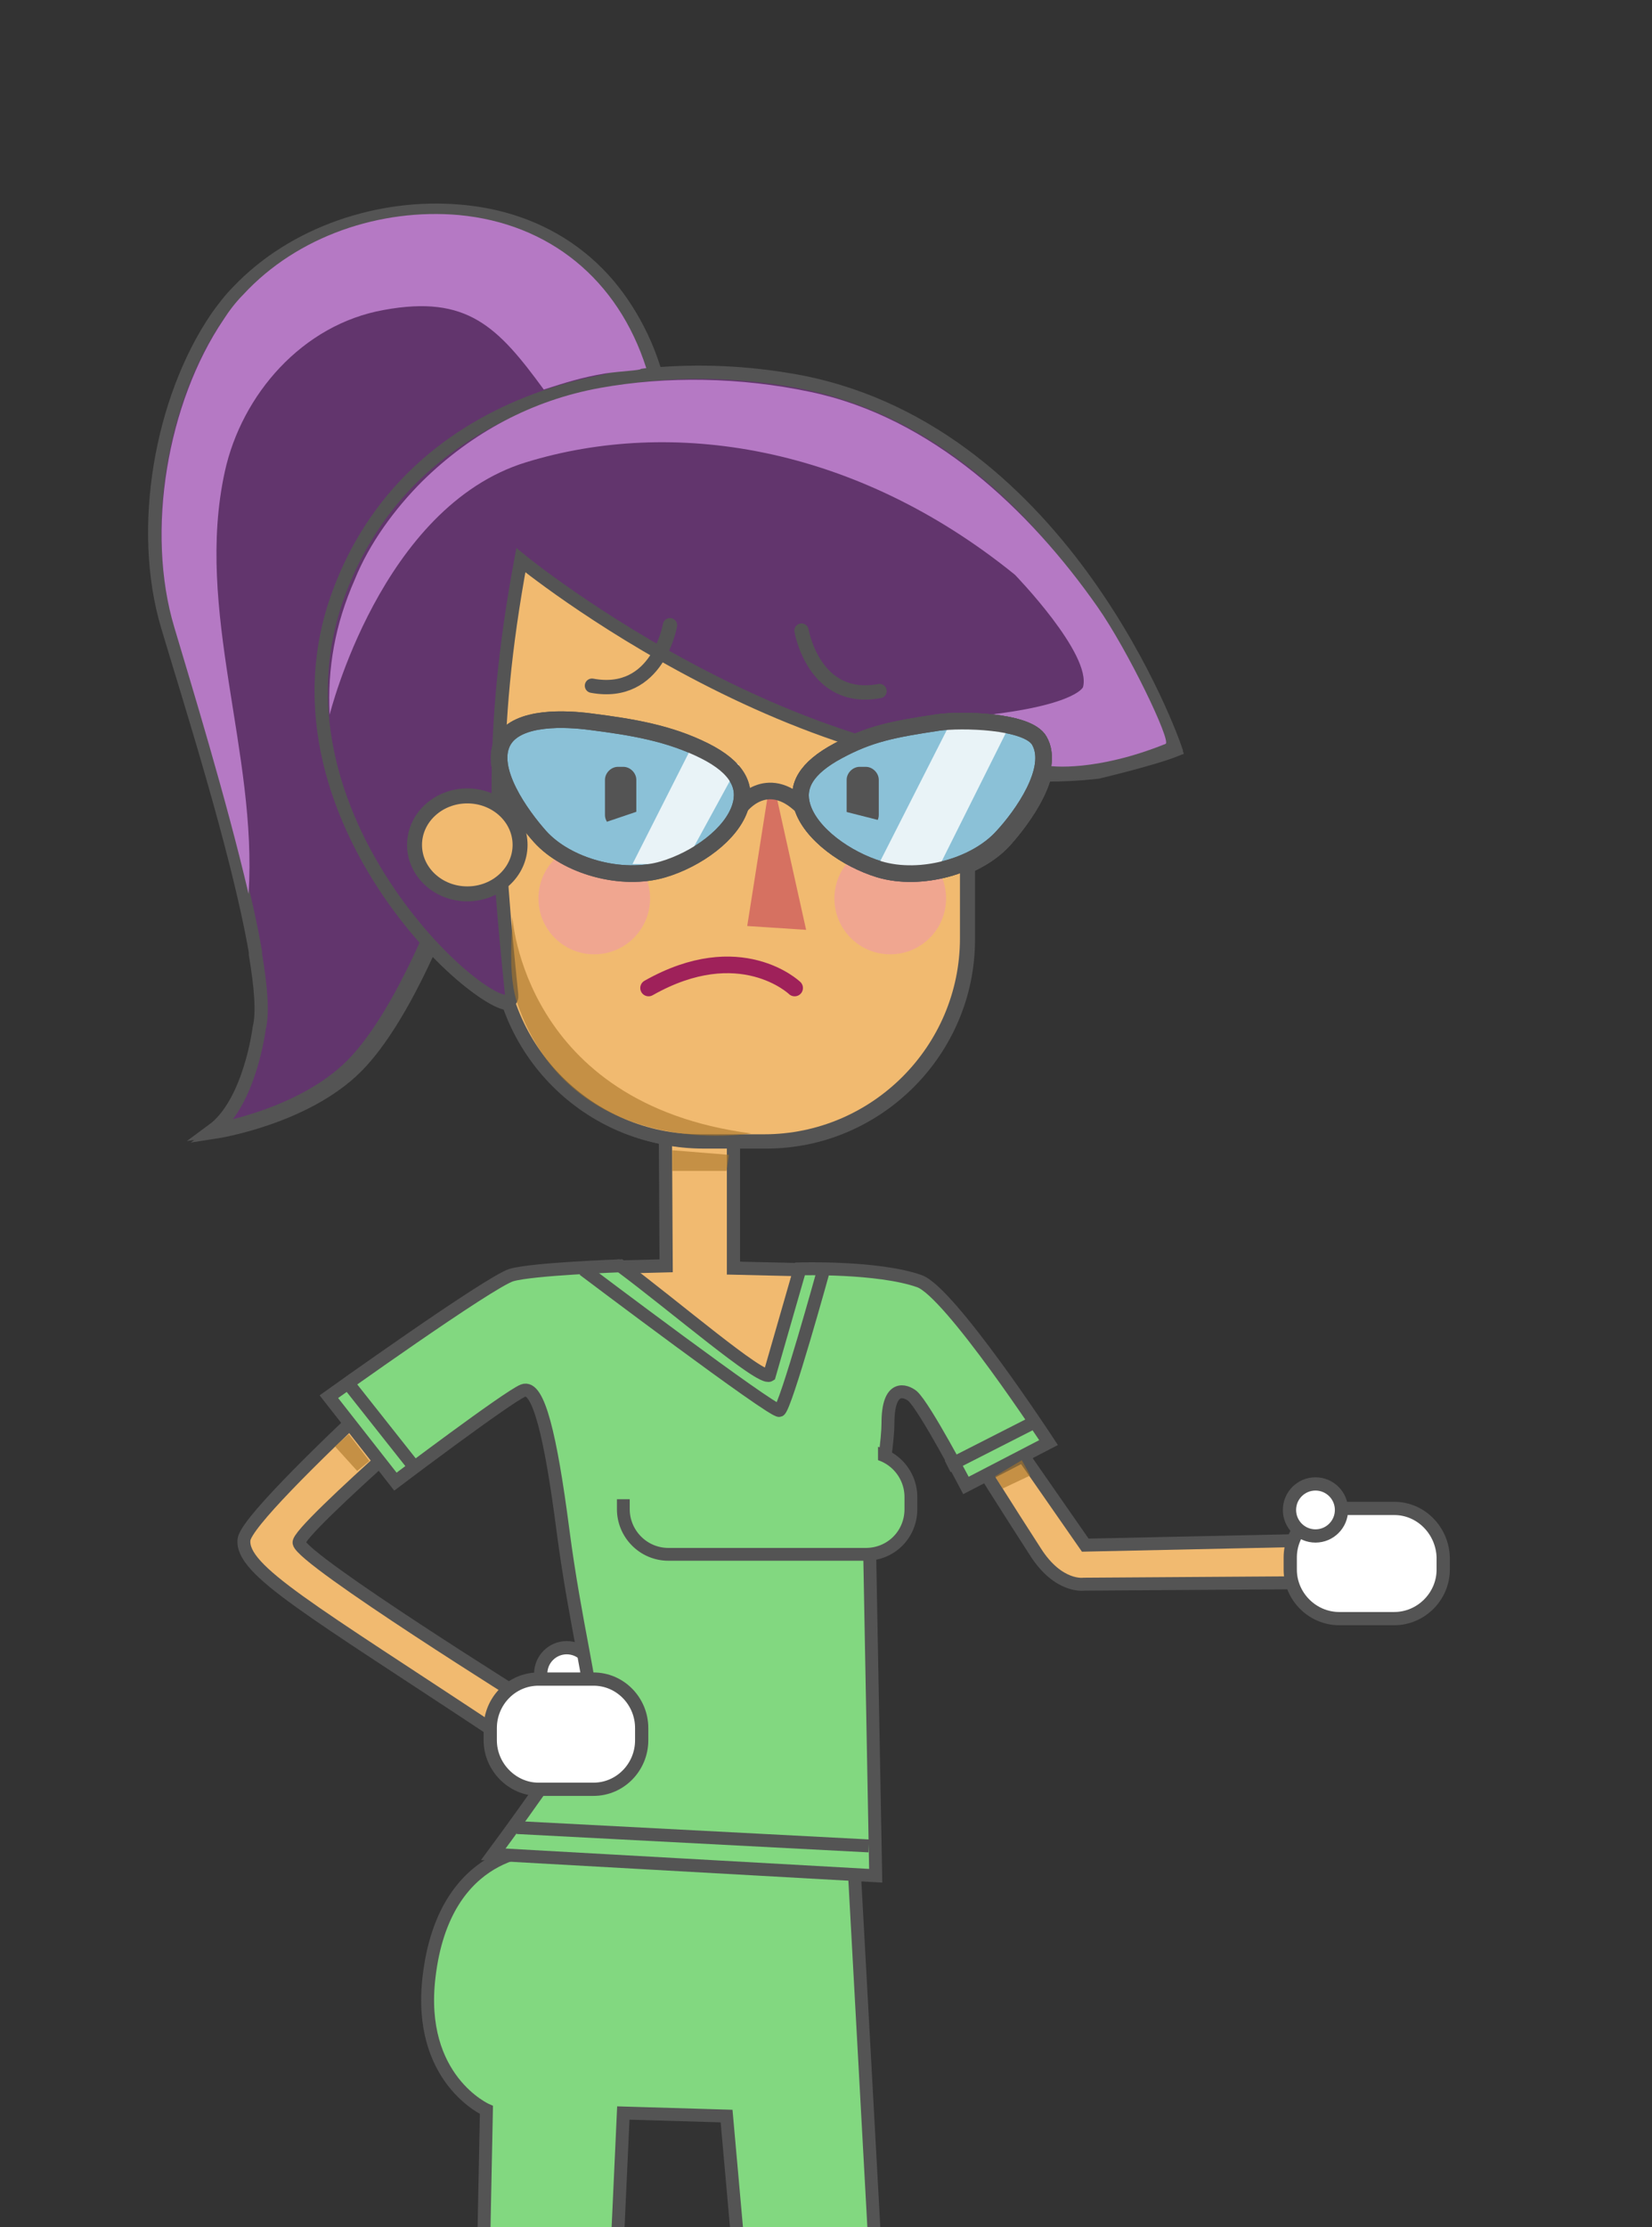 <?xml version="1.0" encoding="utf-8"?>
<!-- Generator: Adobe Illustrator 23.0.3, SVG Export Plug-In . SVG Version: 6.00 Build 0)  -->
<svg version="1.1" id="Layer_1" xmlns="http://www.w3.org/2000/svg" xmlns:xlink="http://www.w3.org/1999/xlink" x="0px" y="0px"
	 viewBox="0 0 216 291" style="enable-background:new 0 0 216 291;" xml:space="preserve">
<rect x="0" y="0" width="216" height="291" fill="#333333" stroke="none"/>
<style type="text/css">
	.st0{clip-path:url(#SVGID_2_);}
	.st1{fill:#F1BA70;stroke:#545454;stroke-width:1.69;stroke-miterlimit:10;}
	.st2{fill:#FFFFFF;stroke:#545454;stroke-width:1.731;stroke-miterlimit:10;}
	.st3{fill:#F1BA70;stroke:#545454;stroke-width:1.724;stroke-miterlimit:10;}
	.st4{fill:#82D880;stroke:#545454;stroke-width:1.69;stroke-miterlimit:10;}
	.st5{fill:none;stroke:#545454;stroke-width:1.69;stroke-miterlimit:10;}
	.st6{fill:#82D880;stroke:#545454;stroke-width:1.674;stroke-miterlimit:10;}
	.st7{fill:#82D880;}
	.st8{opacity:0.6;fill:#A97529;enable-background:new    ;}
	.st9{fill:#545454;}
	.st10{clip-path:url(#SVGID_4_);}
	.st11{fill:#62356D;stroke:#545454;stroke-width:1.731;stroke-miterlimit:10;}
	.st12{fill:#F1BA70;stroke:#545454;stroke-width:1.765;stroke-miterlimit:10;}
	.st13{fill:#D67161;}
	.st14{fill:none;stroke:#545454;stroke-width:2.164;stroke-miterlimit:10;}
	.st15{fill:#B579C4;}
	.st16{fill:#8BC1D7;stroke:#545454;stroke-width:2.164;stroke-miterlimit:10;}
	.st17{fill:#F1BA70;stroke:#545454;stroke-width:1.951;stroke-miterlimit:10;}
	.st18{opacity:0.45;fill:#F08FB8;enable-background:new    ;}
	.st19{opacity:0.81;fill:#FFFFFF;enable-background:new    ;}
	.st20{fill:#FFFFFF;}
	.st21{fill:none;stroke:#9F215A;stroke-width:2.164;stroke-linecap:round;stroke-miterlimit:10;}
	.st22{fill:none;stroke:#545454;stroke-width:2.164;stroke-linecap:round;stroke-miterlimit:10;}
	.st23{display:none;}
	.st24{display:inline;}
	.st25{clip-path:url(#SVGID_6_);}
	.st26{fill:#82D880;stroke:#545454;stroke-width:1.837;stroke-miterlimit:10;}
	.st27{fill:none;stroke:#D63E26;stroke-width:2.173;stroke-linecap:round;stroke-miterlimit:10;}
	.st28{fill:#F1BA70;stroke:#545454;stroke-width:1.773;stroke-miterlimit:10;}
	.st29{fill:#82D880;stroke:#545454;stroke-width:1.738;stroke-miterlimit:10;}
	.st30{fill:none;stroke:#545454;stroke-width:1.738;stroke-miterlimit:10;}
	.st31{fill:none;stroke:#545454;stroke-width:1.734;stroke-miterlimit:10;}
	.st32{fill:#F1BA70;stroke:#545454;stroke-width:1.738;stroke-miterlimit:10;}
	.st33{fill:#FFFFFF;stroke:#545454;stroke-width:1.781;stroke-miterlimit:10;}
	.st34{fill:#F1BA70;stroke:#545454;stroke-width:1.77;stroke-miterlimit:10;}
	.st35{fill:#62356D;stroke:#545454;stroke-width:1.736;stroke-miterlimit:10;}
	.st36{fill:none;stroke:#545454;stroke-width:2.17;stroke-miterlimit:10;}
	.st37{fill:#8BC1D7;stroke:#545454;stroke-width:2.17;stroke-miterlimit:10;}
	.st38{fill:#F1BA70;stroke:#545454;stroke-width:1.956;stroke-miterlimit:10;}
	.st39{fill:none;stroke:#9F215A;stroke-width:2.17;stroke-linecap:round;stroke-miterlimit:10;}
	.st40{fill:none;stroke:#545454;stroke-width:1.875;stroke-linecap:round;stroke-miterlimit:10;}
	.st41{fill:#8BC1D7;}
</style>
<g>
	<g id="Nurse_1_">
		<g>
			<g>
				<g>
					<g>
						<defs>
							<rect id="SVGID_1_" x="13.8" y="17.2" width="202.1" height="380.8"/>
						</defs>
						<clipPath id="SVGID_2_">
							<use xlink:href="#SVGID_1_"  style="overflow:visible;"/>
						</clipPath>
						<g class="st0">
							<path class="st1" d="M132.3,188.1l9.6,13.8l32.5-0.7l-2.5,5.6l-30.2,0.2c0,0-3.3,0.5-6.3-4.2c-3.5-5.4-8.2-12.9-8.2-12.9
								L132.3,188.1z"/>
							<circle class="st2" cx="74.1" cy="218.7" r="3.4"/>
							<polygon class="st3" points="104.1,185.3 104.5,165.9 95.9,165.7 95.9,148 87,148 87.1,165.4 79.1,165.6 							"/>
							<path class="st4" d="M70.8,241.6c0,0-12.7-0.4-14.7,16.7c-1.6,13.4,7.5,17.4,7.5,17.4L62,355l-1.6,118.2l16.3,0.4l1.2-119
								l3.6-78.5l13.5,0.4l7.5,84.1l-12.7,111l15.5,0.4L118,359.4l-6.3-115L70.8,241.6z"/>
							<path class="st1" d="M79.9,165.5l-13.1,1.2c0,0-34.5,30.5-34.9,34.5s8.7,9.1,33.3,25.4l4.4-4c0,0-30-18.7-30.5-21
								c-0.4-1.6,25-23.4,25-23.4s5.5-0.8,7.5,7.9C73.5,194.8,79.9,165.5,79.9,165.5z"/>
							<path class="st4" d="M43,182.5l8.7,11.1c0,0,14.7-11.1,16.7-11.9c2-0.8,3.6,5.9,5.2,18.2s4,21,3.6,23.4s-12.7,19-12.7,19
								l50,2.8l-0.8-42.8c0,0,2.4-12.3,2.4-16.3c0-5.2,2.3-4.3,3.2-3.6c1.6,1.4,7,11.7,7,11.7l10.8-5.6c0,0-12.9-19.7-16.9-21.1
								c-5.4-1.9-15.6-1.6-15.6-1.6l-4,13.9c-1.1,0.7-12.5-9.1-19.5-14.3c0,0-11.4,0.4-14.2,1.2S43,182.5,43,182.5z"/>
							<path class="st5" d="M76.3,165.9c0,0,24.8,18.7,25.6,18.4s5.8-18.4,5.8-18.4"/>
							<path class="st6" d="M113.2,203.1H87.4c-3.3,0-5.9-2.7-5.9-5.9v-1.6c0-3.3,2.7-5.9,5.9-5.9h25.8c3.3,0,5.9,2.7,5.9,5.9v1.6
								C119.1,200.5,116.5,203.1,113.2,203.1z"/>
							<rect x="77.5" y="187.4" class="st7" width="37.3" height="8.5"/>
							<line class="st5" x1="45" y1="180.1" x2="54.1" y2="191.6"/>
							<polygon class="st8" points="95,153 87.9,153 87.9,150.3 95.3,150.9 							"/>
							<line class="st5" x1="67.6" y1="238.8" x2="113.6" y2="241.2"/>
							<polygon class="st8" points="45.6,187.4 43.8,189 46.7,192.2 48.3,190.9 							"/>
							<path class="st2" d="M77.6,219.4h-7.2c-3.5,0-6.3,2.9-6.3,6.4v1.6c0,3.5,2.9,6.4,6.3,6.4h7.2c3.5,0,6.3-2.9,6.3-6.4v-1.6
								C83.9,222.3,81.1,219.4,77.6,219.4z"/>
							<path class="st2" d="M182.3,197.1h-7.2c-3.5,0-6.4,2.9-6.4,6.4v1.6c0,3.5,2.9,6.4,6.4,6.4h7.2c3.5,0,6.4-2.9,6.4-6.4v-1.6
								C188.6,200,185.8,197.1,182.3,197.1z"/>
							<line class="st5" x1="123.9" y1="191.6" x2="135.1" y2="185.9"/>
							<polygon class="st8" points="133.6,190.8 134.7,192.8 131.1,194.5 130.1,192.9 							"/>
							<path class="st2" d="M117.7,471.2H93.2c-0.4,0-0.8,0-1.2,0.1v8.6h33.1l0,0C125.1,475.1,121.8,471.2,117.7,471.2z"/>
							<path class="st2" d="M88.9,473.4H64.4c-0.4,0-0.8,0-1.2,0.1v8.6h33.1l0,0C96.3,477.3,93,473.4,88.9,473.4z"/>
							
								<ellipse transform="matrix(0.621 -0.784 0.784 0.621 -316.395 298.67)" class="st9" cx="150.7" cy="476.6" rx="7.4" ry="7.8"/>
							<circle class="st2" cx="172" cy="197.3" r="3.4"/>
						</g>
					</g>
				</g>
			</g>
		</g>
		<g>
			<g>
				<g>
					<g>
						<defs>
							<rect id="SVGID_3_" x="13.8" y="17.2" width="202.1" height="380.8"/>
						</defs>
						<clipPath id="SVGID_4_">
							<use xlink:href="#SVGID_3_"  style="overflow:visible;"/>
						</clipPath>
						<g class="st10">
							<path class="st11" d="M85.5,48.1L85.5,48.1L85.5,48.1c-3.7-11.6-12.9-19-25-20c-10.4-0.9-21.6,2.8-28.9,10.4
								c-1,1-1.9,2.2-2.7,3.3c-7.4,10.8-10.3,27.7-6.5,40.3c2.7,9.1,9.1,29.2,11.5,42.5c0,0.1,0,0.2,0,0.3c0.7,4.2,1,7.6,0.5,9.6
								c0,0-1.2,9.8-6.1,13.4c0,0,11.6-1.8,18.3-8.5s12.2-21.9,12.2-21.9S54.6,75.8,69,57.3c0.2,0.2,0.4,0.3,0.5,0.2l0,0
								c3.7-4.6,8.6-7.7,15-8.2c0.4-0.2,0.8-0.5,1.2-0.7C85.6,48.5,85.6,48.3,85.5,48.1z"/>
							<path class="st12" d="M100.2,59H92c-14.5,0-26.4,11.9-26.4,26.4v37.4c0,14.5,11.9,26.4,26.4,26.4h8.2
								c14.5,0,26.4-11.9,26.4-26.4V85.4C126.6,70.9,114.7,59,100.2,59z"/>
							<polygon class="st13" points="105.6,121.8 97.9,121.3 100.8,102.9 101.4,102.9 							"/>
							<path class="st14" d="M97.1,105.7c0,0,3.4-4.6,8.1,0"/>
							<path class="st11" d="M68.4,73.6c0,0,38.4,31.4,75.1,27.3c0,0,7.2-1.7,10.2-2.9c0,0-14-40.8-48.7-47.5
								C81.3,45.9,53.9,53,44.7,77.9c-11.4,30.7,23.2,58.5,22.5,52.4C65.3,110.8,64.2,96.8,68.4,73.6z"/>
							<g>
								<path class="st15" d="M84,48.6l0.7-0.1l0,0C81.1,37,72.1,29.7,60.3,28.7c-10.1-0.9-21,2.7-28.1,10.3c-1,1-1.8,2.1-2.6,3.3
									c-7.2,10.7-10,27.5-6.4,40.1c2.2,7.4,6.8,22.3,9.7,34.7c1.2-18.5-7.1-36.8-3.1-55c2.2-10,10.1-19.1,20.7-21
									c10.8-2,14.9,2.2,20.8,10.4c2.8-0.9,5-1.6,8-2C81.3,48.9,84.1,48.8,84,48.6z"/>
							</g>
							<path class="st15" d="M43.5,93.7c0,0,6.7-27.1,25.6-32.9s42.7-2.4,63.7,14.6c0,0,10.1,10.4,8.8,14.6c0,0-1.2,2.7-16.5,4
								c0,0,10.8-0.3,11.7,2.7c0.6,2,0.5,3.5,0.5,3.5s5.8,0.8,14.9-2.9c0.8-0.3-4.9-12.2-8.8-17.8c-8.9-12.7-21.6-24.7-37.5-28
								c-9-1.9-18.7-2.1-27.4-0.5c-8.8,1.6-16.7,5.8-23.1,12.2c-3.6,3.5-6.8,8.1-8.8,12.8C44.2,82,43.1,87.6,43.5,93.7z"/>
							<path class="st16" d="M105.1,105.7c-0.8-2.6,0.4-5,4.7-7.2c4.1-2.2,7-2.8,13.1-3.7c2.8-0.4,11.7-0.3,13.2,2.4
								c2.1,3.7-2.3,9.7-4.8,12.5c-3.5,3.9-10.7,5.9-16,4.3C110.9,112.6,106.2,109.3,105.1,105.7z"/>
							<ellipse class="st17" cx="61.4" cy="110.7" rx="6.9" ry="6.4"/>
							<path class="st8" d="M67.4,120.1c0,0,1.4,24.4,31.1,28.2c0,0-23.3,4-30.5-17.1C66.9,128.2,67.1,124.4,67.4,120.1z"/>
							<circle class="st18" cx="78" cy="117.7" r="7.3"/>
							<circle class="st18" cx="116.6" cy="117.7" r="7.3"/>
							<path class="st16" d="M105.1,105.7c-0.8-2.6,0.4-5,4.7-7.2c4.1-2.2,7-2.8,13.1-3.7c2.8-0.4,11.7-0.3,13.2,2.4
								c2.1,3.7-2.3,9.7-4.8,12.5c-3.5,3.9-10.7,5.9-16,4.3C110.9,112.6,106.2,109.3,105.1,105.7z"/>
							<path class="st16" d="M97.1,105.7c0.8-2.6-0.3-5.1-4.7-7.2c-4.6-2.3-9.3-3-14.9-3.8c-3.1-0.4-9.5-0.8-11.4,2.5
								c-2.1,3.7,2.3,9.7,4.8,12.5c3.5,3.9,10.7,5.9,16,4.3C91.3,112.6,95.9,109.3,97.1,105.7z"/>
							<path class="st9" d="M81.7,108.5H81c-0.9,0-1.7-0.8-1.7-1.7v-4.6c0-0.9,0.8-1.7,1.7-1.7h0.7c0.9,0,1.7,0.8,1.7,1.7v4.6
								C83.4,107.7,82.7,108.5,81.7,108.5z"/>
							<path class="st9" d="M113.4,108.5h-0.8c-0.9,0-1.7-0.8-1.7-1.7v-4.6c0-0.9,0.8-1.7,1.7-1.7h0.8c0.9,0,1.7,0.8,1.7,1.7v4.6
								C115.1,107.7,114.3,108.5,113.4,108.5z"/>
							<polygon class="st19" points="122.7,114 115.1,113.2 124.5,94.8 132,95.4 							"/>
							<polygon class="st19" points="89.8,113.2 82.9,113.2 91.2,97 96.9,100.2 							"/>
							<path class="st14" d="M105.1,105.7c-0.8-2.6,0.4-5,4.7-7.2c4.1-2.2,7-2.8,13.1-3.7c2.8-0.4,11.7-0.3,13.2,2.4
								c2.1,3.7-2.3,9.7-4.8,12.5c-3.5,3.9-10.7,5.9-16,4.3C110.9,112.6,106.2,109.3,105.1,105.7z"/>
							<path class="st14" d="M97.1,105.7c0.8-2.6-0.3-5.1-4.7-7.2c-4.6-2.3-9.3-3-14.9-3.8c-3.1-0.4-9.5-0.8-11.4,2.5
								c-2.1,3.7,2.3,9.7,4.8,12.5c3.5,3.9,10.7,5.9,16,4.3C91.3,112.6,95.9,109.3,97.1,105.7z"/>
							<g>
								<path class="st20" d="M92.3,129.8l7.2,0.2c0,0-0.4-3.6-3.7-3.8C93.2,126,92.3,129.8,92.3,129.8z"/>
								<path class="st9" d="M91.6,130h8.8c0,0-1.6,6.6-4.4,6C93.2,135.3,91.6,130,91.6,130z"/>
								<ellipse class="st21" cx="96" cy="130.6" rx="4.6" ry="5.4"/>
							</g>
							<path class="st22" d="M76.5,89.8c0.6-0.2,5.5-5.1,13-5.5"/>
							<path class="st22" d="M109,84.8c0.6,0.3,7.5,0.3,13.1,5.3"/>
						</g>
					</g>
				</g>
			</g>
		</g>
	</g>
</g>
<g class="st23">
	<g class="st24">
		<g>
			<g>
				<g>
					<g>
						<defs>
							<rect id="SVGID_5_" x="6.9" y="18.7" width="153" height="272.2"/>
						</defs>
						<clipPath id="SVGID_6_">
							<use xlink:href="#SVGID_5_"  style="overflow:visible;"/>
						</clipPath>
						<g class="st25">
							<path class="st26" d="M111.2,244.7h-32l-2-1.3l-6.2,3c-5,2.6-8.5,7.8-8.5,13.9v3.6c0,5.5,2.9,10.4,7.3,13.1l-0.1,2.2
								L68,360.8l-1.6,121.6l16.7,0.4l1.2-122.4l3.7-80.8l13.9,0.4l-5.1,203.4l15.9,0.4l5.5-206.1c5.1-2.6,8.6-7.8,8.6-13.9v-3.6
								C126.8,251.7,119.7,244.7,111.2,244.7z"/>
							<path class="st27" d="M144.4,186.5"/>
							<polygon class="st28" points="94.2,185.6 105.4,165.7 96.7,165.5 96.7,147.3 87.5,147.3 87.5,165.4 79.4,165.4 							"/>
							<g>
								<path class="st29" d="M105.9,165.7c-0.3,0-0.4,0-0.4,0L94,179.9C96.4,177.9,101.6,170.6,105.9,165.7z"/>
								<polygon class="st29" points="115,245.8 115,245.6 108.4,245.7 								"/>
								<path class="st29" d="M118.7,182.4c-1.8-0.7-2.3,4.5-2.8,14.8c0.7-3.8,1.3-8.5,1.3-10.7c0-3.2,0.8-3.9,1.6-3.9
									C118.8,182.5,118.7,182.4,118.7,182.4z"/>
								<path class="st29" d="M94.1,179.8l-0.1,0.1C93.9,179.9,94,179.9,94.1,179.8L94.1,179.8z"/>
								<path class="st29" d="M68.3,182c-0.2,0.1-0.4,0.5-0.6,1c1-0.1,2,0.2,2,3.9c0,2.2,0.7,7.1,1.4,11
									C70.6,186.9,70.2,181.2,68.3,182z"/>
								<path class="st29" d="M131.9,203.1c-0.2-5.8-0.6-10.7-0.6-17.4v-0.1c0-4.9,0.6-11-1.4-15c-1.4-2.8-4-4.7-9-4.5
									c-3,0.1-15-0.5-15-0.5s0,0-0.1,0.1c-4.3,4.9-9.5,12.2-11.8,14.2l-0.1,0.1c0,0,0,0-0.1,0c-1.2,0.5-7.8-8.8-12.9-14.7
									c0,0-12.1,0.5-15,0.5c-5.6-0.1-8.2,2.2-9.4,5.5c-1.5,4-1,9.5-1,14.1c0,0.3,0,0.6,0,0.9c0,6.3-0.4,11-0.6,16.5H67
									c0,0-0.5-15.5,0.8-19.7c0.2-0.6,0.4-0.9,0.6-1c1.9-0.8,2.3,4.9,2.8,15.9c0.5,3.2,1,5.8,1,5.8L72,245.2l36.4,0.5l6.6-0.1
									l-0.2-42.4c0,0,0.5-2.7,1.1-6.1c0.5-10.2,0.9-15.5,2.8-14.8c0.1,0,0.2,0.1,0.2,0.2c1.8,2.1,1.1,20.5,1.1,20.5L131.9,203.1
									L131.9,203.1z"/>
							</g>
							<path class="st29" d="M110.7,204h-34c-3.5,0-6.4-2.9-6.4-6.4V196c0-3.5,2.9-6.4,6.4-6.4h34c3.5,0,6.4,2.9,6.4,6.4v1.6
								C117.1,201.1,114.2,204,110.7,204z"/>
							<rect x="75.6" y="184.1" class="st7" width="35.6" height="14.8"/>
							<rect x="80.2" y="188.4" class="st7" width="26.1" height="17.9"/>
							<line class="st30" x1="55.9" y1="199" x2="67.3" y2="199"/>
							<polygon class="st8" points="95.7,152.4 88.4,152.4 88.4,149.7 96,150.3 							"/>
							<line class="st31" x1="71.9" y1="241.4" x2="115" y2="242"/>
							<path class="st30" d="M77.1,165.7c0,0,15.8,20.4,16.5,20.2c0.8-0.2,16.5-20.2,16.5-20.2"/>
							<rect x="58.1" y="203.3" class="st32" width="6" height="65.7"/>
							<circle class="st33" cx="69.3" cy="273.8" r="3.5"/>
							<path class="st33" d="M53.9,277.9v-8.5c0-3.3,2.7-6,6-6h2.7c3.3,0,6,2.7,6,6v8.5c0,3.3-2.7,6-6,6h-2.7
								C56.6,283.9,53.9,281.2,53.9,277.9z"/>
							<polygon class="st8" points="58.9,204.2 58.9,206.7 63.4,206.7 63.3,204.2 							"/>
							<rect x="122.6" y="203.3" class="st32" width="6" height="65.7"/>
							<circle class="st33" cx="117.3" cy="273.8" r="3.5"/>
							<path class="st33" d="M132.8,277.9v-8.5c0-3.3-2.7-6-6-6h-2.7c-3.3,0-6,2.7-6,6v8.5c0,3.3,2.7,6,6,6h2.7
								C130.1,283.9,132.8,281.2,132.8,277.9z"/>
							<polygon class="st8" points="127.8,204.2 127.8,206.7 123.3,206.7 123.3,204.2 							"/>
							<g>
								<path class="st34" d="M91.6,58.7h8.3c14.6,0,26.5,11.9,26.5,26.5v37.5c0,14.6-11.9,26.5-26.5,26.5h-8.3
									c-14.6,0-26.5-11.9-26.5-26.5V85.2C65.1,70.6,77.1,58.7,91.6,58.7z"/>
								<path class="st35" d="M85.2,47.7L85.2,47.7L85.2,47.7c-3.7-11.6-12.9-19-25.1-20c-10.4-0.9-21.7,2.8-29,10.5
									c-1,1-1.9,2.2-2.7,3.3C21,52.3,18,69.2,21.8,81.9c2.7,9.1,9.2,29.3,11.5,42.6c0,0.1,0,0.2,0,0.3c0.7,4.2,1,7.6,0.5,9.6
									c0,0-1.2,9.8-6.1,13.4c0,0,11.6-1.8,18.3-8.6s12.2-22,12.2-22s-4-41.6,10.4-60.2c0.2,0.2,0.4,0.3,0.5,0.2l0,0
									c3.7-4.6,8.6-7.7,15.1-8.2c0.4-0.2,0.8-0.5,1.2-0.7C85.3,48.1,85.2,47.9,85.2,47.7z"/>
								<polygon class="st13" points="105.3,121.6 97.6,121.2 100.6,102.7 101.2,102.7 								"/>
								<path class="st36" d="M96.8,105.5c0,0,3.4-4.6,8.1,0"/>
								<path class="st35" d="M68.1,73.4c0,0,38.5,31.5,75.3,27.3c0,0,7.2-1.7,10.2-2.9c0,0-14.1-40.9-48.9-47.7
									c-23.8-4.6-51.2,2.5-60.5,27.5c-11.4,30.8,23.2,58.7,22.6,52.6C64.9,110.6,63.8,96.6,68.1,73.4z"/>
								<path class="st15" d="M83.7,48.3l0.7-0.1l0,0C80.8,36.7,71.8,29.3,60,28.3C49.8,27.4,38.8,31,31.7,38.7
									c-1,1-1.9,2.1-2.6,3.3C21.9,52.7,19,69.6,22.7,82.2c2.2,7.4,6.8,22.4,9.7,34.8c1.2-18.5-7.1-37-3.1-55.2
									c2.2-10,10.1-19.2,20.8-21.1c10.9-2,15,2.2,20.9,10.4c2.8-0.9,5-1.6,8-2.1C81,48.6,83.8,48.5,83.7,48.3z"/>
								<path class="st15" d="M43,93.5c0,0,6.7-27.2,25.7-33c18.9-5.8,42.8-2.4,63.8,14.7c0,0,10.1,10.4,8.9,14.7
									c0,0-1.2,2.8-16.5,4c0,0,10.8-0.3,11.8,2.8c0.6,2,0.5,3.5,0.5,3.5s5.8,0.8,15-2.9c0.8-0.3-4.9-12.2-8.9-17.9
									c-8.9-12.7-21.7-24.8-37.6-28.1c-9-1.9-18.7-2.1-27.5-0.5C69.3,52.3,61.4,56.6,55,63c-3.6,3.6-6.9,8.1-8.8,12.8
									C43.8,81.8,42.7,87.4,43,93.5z"/>
								<path class="st37" d="M104.9,105.5c-0.8-2.6,0.4-5,4.7-7.3c4.1-2.2,7.1-2.8,13.1-3.7c2.8-0.4,11.7-0.3,13.2,2.4
									c2.1,3.7-2.3,9.8-4.8,12.5c-3.5,3.9-10.7,5.9-16.1,4.3C110.6,112.5,106,109.2,104.9,105.5z"/>
								<ellipse class="st38" cx="61" cy="110.6" rx="6.9" ry="6.4"/>
								<path class="st39" d="M85.8,124.7c0,0,4.9,8.6,18.3,5.5"/>
								<path class="st8" d="M67,120c0,0,1.4,24.4,31.2,28.3c0,0-23.4,4-30.6-17.1C66.6,128.1,66.8,124.3,67,120z"/>
								<circle class="st18" cx="77.7" cy="117.6" r="7.3"/>
								<circle class="st18" cx="116.3" cy="117.6" r="7.3"/>
								<path class="st37" d="M104.9,105.5c-0.8-2.6,0.4-5,4.7-7.3c4.1-2.2,7.1-2.8,13.1-3.7c2.8-0.4,11.7-0.3,13.2,2.4
									c2.1,3.7-2.3,9.8-4.8,12.5c-3.5,3.9-10.7,5.9-16.1,4.3C110.6,112.5,106,109.2,104.9,105.5z"/>
								<path class="st37" d="M96.8,105.5c0.8-2.6-0.3-5.1-4.7-7.3c-4.6-2.3-9.4-3.1-14.9-3.8C74,94,67.7,93.6,65.8,97
									c-2.1,3.7,2.3,9.8,4.8,12.5c3.5,3.9,10.7,5.9,16.1,4.3C91,112.5,95.7,109.2,96.8,105.5z"/>
								<path class="st9" d="M81.4,108.3h-0.7c-0.9,0-1.7-0.8-1.7-1.7V102c0-0.9,0.8-1.7,1.7-1.7h0.7c0.9,0,1.7,0.8,1.7,1.7v4.6
									C83.1,107.6,82.3,108.3,81.4,108.3z"/>
								<path class="st9" d="M113.1,108.3h-0.8c-0.9,0-1.7-0.8-1.7-1.7V102c0-0.9,0.8-1.7,1.7-1.7h0.8c0.9,0,1.7,0.8,1.7,1.7v4.6
									C114.8,107.6,114.1,108.3,113.1,108.3z"/>
								<polygon class="st19" points="122.5,113.9 114.9,113.1 124.3,94.6 131.8,95.2 								"/>
								<polygon class="st19" points="89.5,113.1 82.6,113.1 90.9,96.8 96.6,100.1 								"/>
								<path class="st36" d="M104.9,105.5c-0.8-2.6,0.4-5,4.7-7.3c4.1-2.2,7.1-2.8,13.1-3.7c2.8-0.4,11.7-0.3,13.2,2.4
									c2.1,3.7-2.3,9.8-4.8,12.5c-3.5,3.9-10.7,5.9-16.1,4.3C110.6,112.5,106,109.2,104.9,105.5z"/>
								<path class="st36" d="M96.8,105.5c0.8-2.6-0.3-5.1-4.7-7.3c-4.6-2.3-9.4-3.1-14.9-3.8C74,94,67.7,93.6,65.8,97
									c-2.1,3.7,2.3,9.8,4.8,12.5c3.5,3.9,10.7,5.9,16.1,4.3C91,112.5,95.7,109.2,96.8,105.5z"/>
								<path class="st40" d="M72,88.9c0,0,7.9-5.5,12.8,1.8"/>
								<path class="st40" d="M107.5,89.6c0,0,7.9-5.5,12.8,1.8"/>
							</g>
						</g>
					</g>
				</g>
			</g>
		</g>
	</g>
</g>
<g id="Layer_3">
	<g>
		<path class="st34" d="M99.9,58.6h-8.3c-14.6,0-26.5,11.9-26.5,26.5v37.5c0,14.6,11.9,26.5,26.5,26.5h8.3
			c14.6,0,26.5-11.9,26.5-26.5V85.1C126.4,70.5,114.5,58.6,99.9,58.6z"/>
		<path class="st35" d="M85.2,47.6L85.2,47.6L85.2,47.6c-3.7-11.6-12.9-19-25.1-20c-10.4-0.9-21.7,2.8-29,10.5c-1,1-1.9,2.2-2.7,3.3
			C21,52.2,18.1,69.1,21.9,81.8c2.7,9.1,9.2,29.3,11.5,42.6c0,0.1,0,0.2,0,0.3c0.7,4.2,1,7.6,0.5,9.6c0,0-1.2,9.8-6.1,13.4
			c0,0,11.6-1.8,18.3-8.6s12.2-22,12.2-22s-4.1-41.8,10.3-60.3c0.2,0.2,0.4,0.3,0.5,0.2l0,0c3.7-4.6,8.6-7.7,15.1-8.2
			c0.4-0.2,0.8-0.5,1.2-0.7C85.4,48,85.3,47.8,85.2,47.6z"/>
		<polygon class="st13" points="105.4,121.5 97.7,121 100.6,102.6 101.2,102.6 		"/>
		<path class="st36" d="M96.8,105.4c0,0,3.4-4.6,8.1,0"/>
		<path class="st35" d="M68.1,73.2c0,0,38.5,31.5,75.3,27.3c0,0,7.2-1.7,10.2-2.9c0,0-14.1-40.9-48.9-47.7
			C81,45.4,53.5,52.6,44.3,77.5c-11.4,30.8,23.2,58.7,22.6,52.5C64.9,110.5,63.8,96.4,68.1,73.2z"/>
		<g>
			<path class="st15" d="M83.8,48.2l0.7-0.1l0,0c-3.7-11.6-12.7-18.9-24.5-20c-10.2-0.9-21.1,2.7-28.2,10.4c-1,1-1.9,2.2-2.6,3.3
				C21.9,52.6,19,69.4,22.8,82c2.2,7.4,6.8,22.4,9.7,34.8c1.2-18.5-7.1-37-3.1-55.2c2.2-10,10.1-19.2,20.8-21.1
				c10.9-2,14.9,2.2,20.9,10.4c2.8-0.9,5-1.6,8-2.1C81.1,48.5,83.8,48.4,83.8,48.2z"/>
		</g>
		<path class="st15" d="M43.1,93.4c0,0,6.7-27.2,25.7-33c18.9-5.8,42.8-2.4,63.9,14.7c0,0,10.1,10.4,8.9,14.7c0,0-1.2,2.8-16.5,4
			c0,0,10.8-0.3,11.8,2.8c0.6,2,0.5,3.5,0.5,3.5s5.8,0.8,15-2.9c0.8-0.3-4.9-12.2-8.9-17.9c-8.9-12.7-21.7-24.8-37.6-28.1
			c-9-1.9-18.7-2.1-27.5-0.5s-16.7,5.8-23.2,12.2c-3.6,3.6-6.9,8.1-8.8,12.8C43.8,81.6,42.8,87.3,43.1,93.4z"/>
		<path class="st37" d="M104.9,105.4c-0.8-2.6,0.4-5,4.7-7.3c4.1-2.2,7.1-2.8,13.1-3.7c2.8-0.4,11.7-0.3,13.2,2.4
			c2.1,3.7-2.3,9.8-4.8,12.5c-3.5,3.9-10.7,5.9-16.1,4.3C110.7,112.3,106,109,104.9,105.4z"/>
		<ellipse class="st38" cx="61.1" cy="110.4" rx="6.9" ry="6.4"/>
		<path class="st8" d="M67,119.8c0,0,1.4,24.4,31.2,28.3c0,0-23.4,4-30.6-17.1C66.6,127.9,66.8,124.1,67,119.8z"/>
		<circle class="st18" cx="77.7" cy="117.4" r="7.3"/>
		<circle class="st18" cx="116.4" cy="117.4" r="7.3"/>
		<path class="st37" d="M104.9,105.4c-0.8-2.6,0.4-5,4.7-7.3c4.1-2.2,7.1-2.8,13.1-3.7c2.8-0.4,11.7-0.3,13.2,2.4
			c2.1,3.7-2.3,9.8-4.8,12.5c-3.5,3.9-10.7,5.9-16.1,4.3C110.7,112.3,106,109,104.9,105.4z"/>
		<path class="st37" d="M96.8,105.4c0.8-2.6-0.3-5.1-4.7-7.3c-4.6-2.3-9.4-3.1-14.9-3.8c-3.1-0.4-9.5-0.8-11.4,2.5
			c-2.1,3.7,2.4,9.8,4.8,12.5c3.5,3.9,10.7,5.9,16.1,4.3C91.1,112.3,95.7,109,96.8,105.4z"/>
		<path class="st9" d="M81.5,108.2h-0.7c-0.9,0-1.7-0.8-1.7-1.7v-4.6c0-0.9,0.8-1.7,1.7-1.7h0.7c0.9,0,1.7,0.8,1.7,1.7v4.6
			C83.2,107.4,82.4,108.2,81.5,108.2z"/>
		<path class="st9" d="M113.2,108.2h-0.8c-0.9,0-1.7-0.8-1.7-1.7v-4.6c0-0.9,0.8-1.7,1.7-1.7h0.8c0.9,0,1.7,0.8,1.7,1.7v4.6
			C114.9,107.4,114.1,108.2,113.2,108.2z"/>
		<polygon class="st19" points="122.5,113.8 114.9,112.9 124.3,94.4 131.9,95 		"/>
		<polygon class="st19" points="89.5,112.9 82.7,112.9 90.9,96.7 96.6,99.9 		"/>
		<path class="st36" d="M104.9,105.4c-0.8-2.6,0.4-5,4.7-7.3c4.1-2.2,7.1-2.8,13.1-3.7c2.8-0.4,11.7-0.3,13.2,2.4
			c2.1,3.7-2.3,9.8-4.8,12.5c-3.5,3.9-10.7,5.9-16.1,4.3C110.7,112.3,106,109,104.9,105.4z"/>
		<path class="st36" d="M96.8,105.4c0.8-2.6-0.3-5.1-4.7-7.3c-4.6-2.3-9.4-3.1-14.9-3.8c-3.1-0.4-9.5-0.8-11.4,2.5
			c-2.1,3.7,2.4,9.8,4.8,12.5c3.5,3.9,10.7,5.9,16.1,4.3C91.1,112.3,95.7,109,96.8,105.4z"/>
		<path class="st40" d="M87.6,81.7c0,0-1.6,9.5-10.2,7.9"/>
		<path class="st40" d="M104.8,82.4c0,0,1.6,9.5,10.2,7.9"/>
		<path class="st39" d="M103.9,129.1c0,0-7.1-6.8-19.1,0"/>
		<path class="st41" d="M78.8,110.8l-0.4-3.1l6.5-2.2C84.9,105.5,84.9,109.3,78.8,110.8z"/>
		<path class="st41" d="M114.6,110.7l2-3.1l-6.3-1.6C110.3,106,108.4,109.2,114.6,110.7z"/>
	</g>
</g>
</svg>
